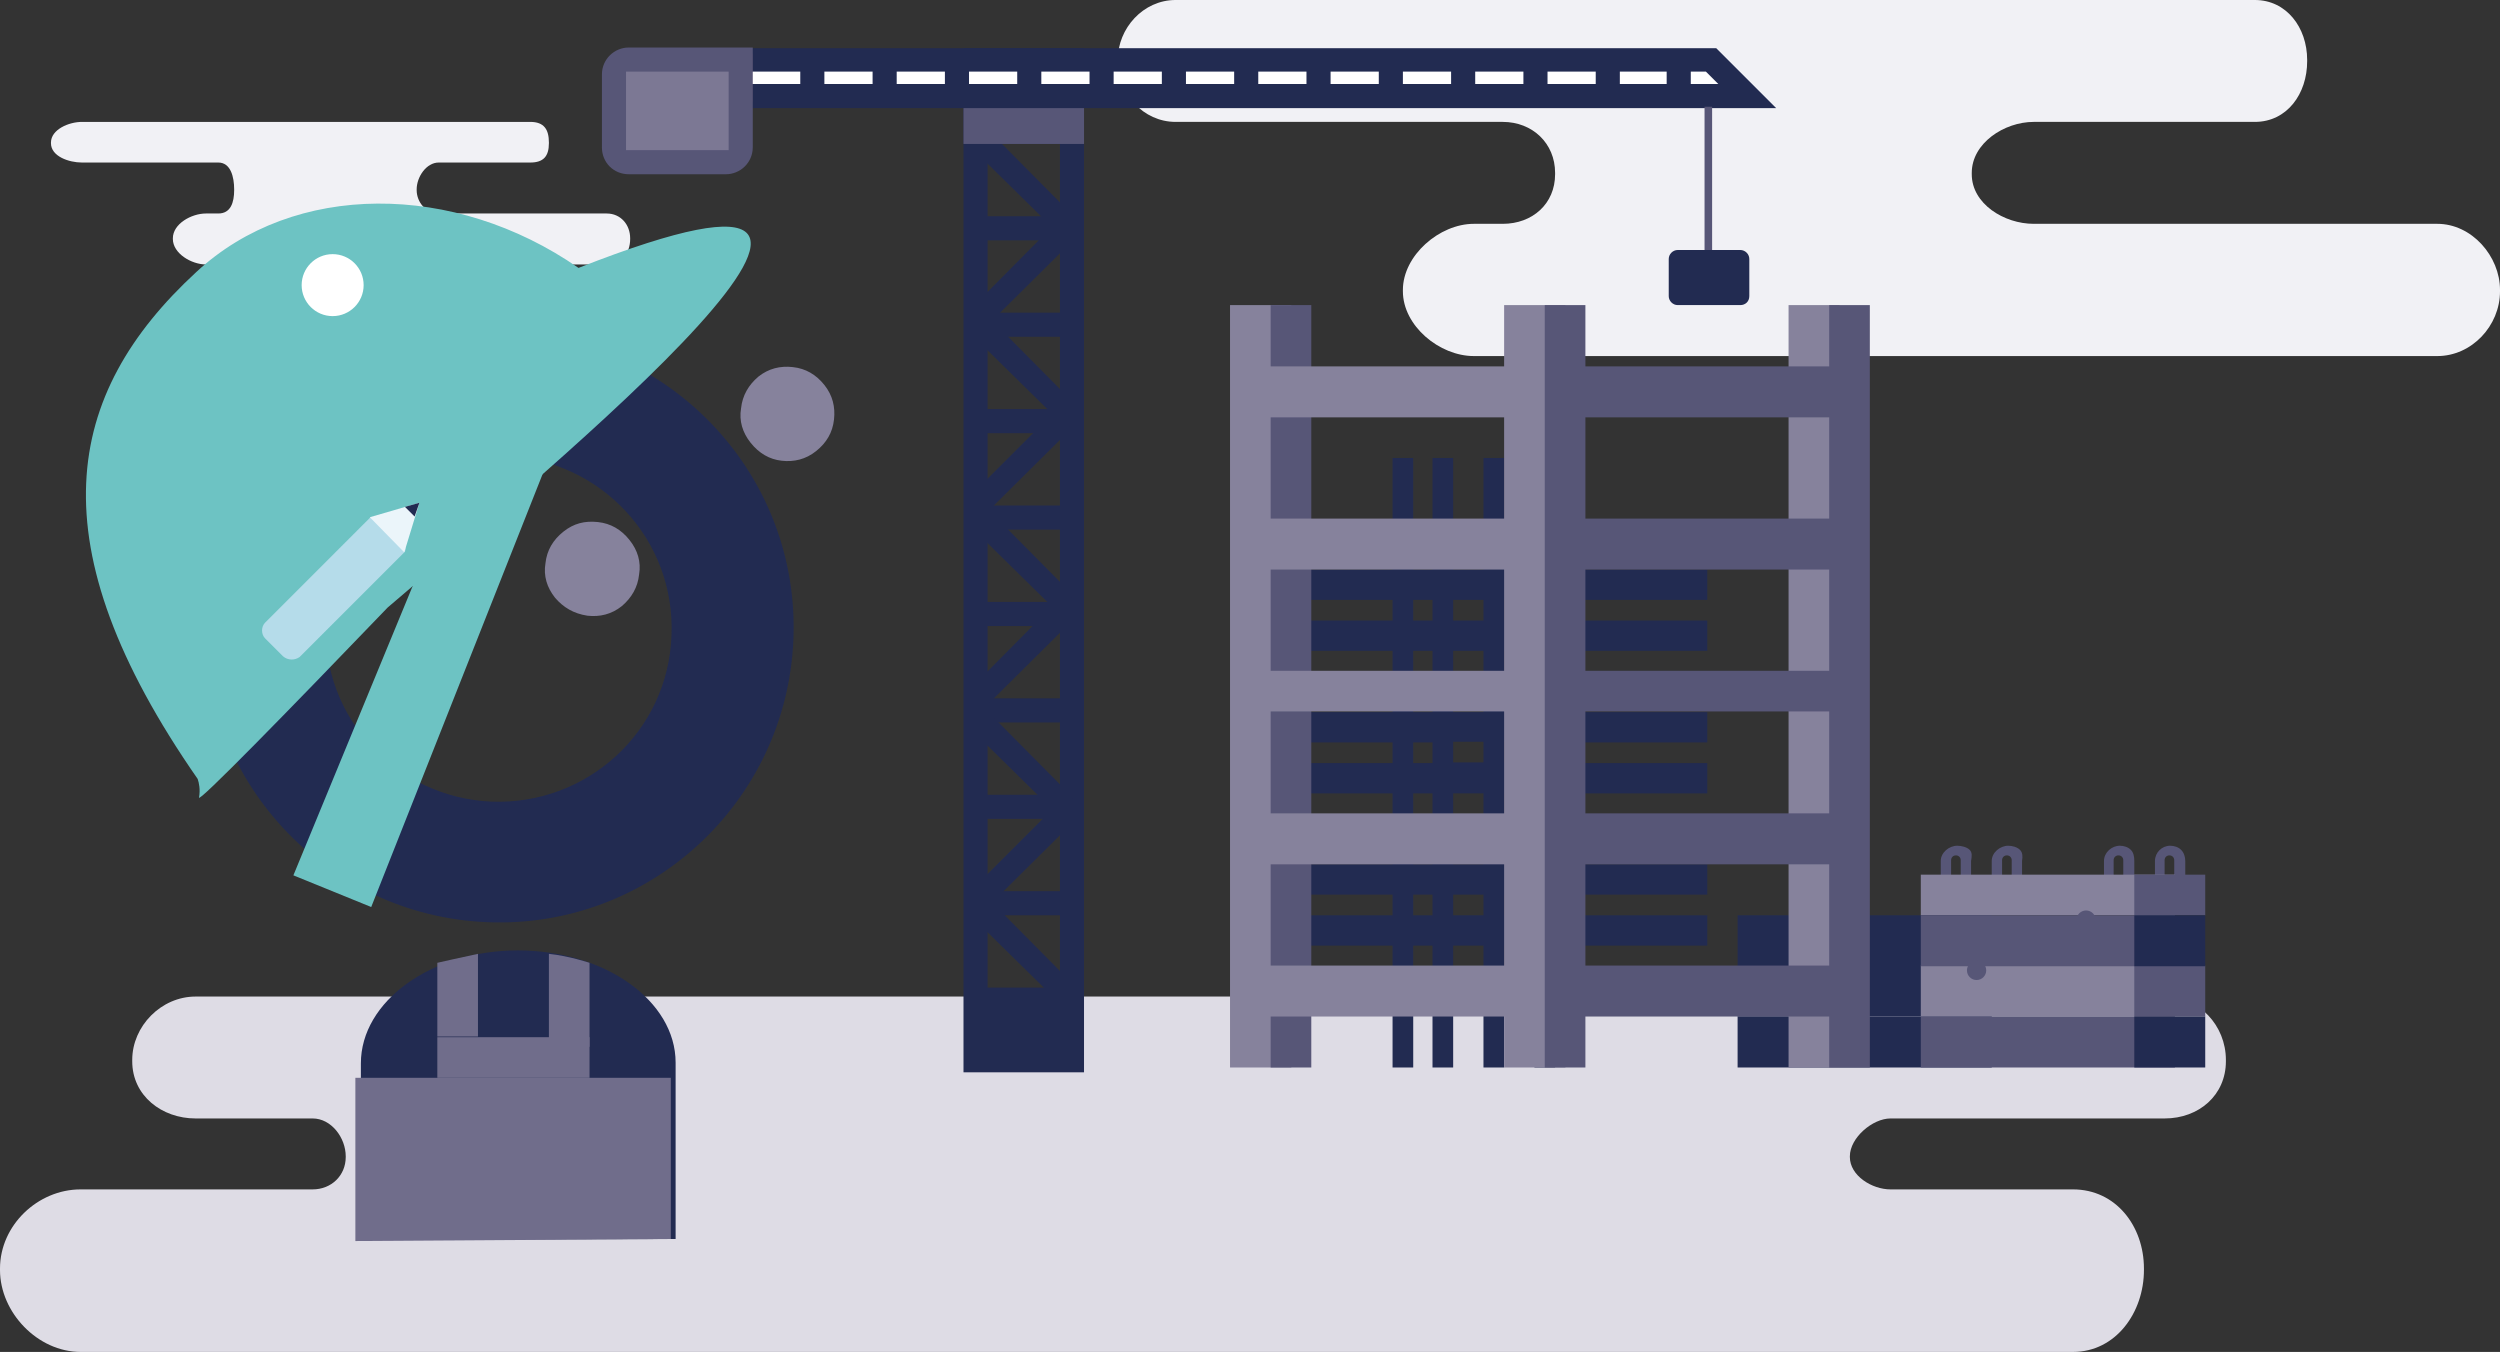 <?xml version="1.0" encoding="UTF-8" standalone="no"?>
<!-- Generator: Adobe Illustrator 21.0.0, SVG Export Plug-In . SVG Version: 6.00 Build 0)  -->

<svg
   xmlns:dc="http://purl.org/dc/elements/1.1/"
   xmlns:cc="http://creativecommons.org/ns#"
   xmlns:rdf="http://www.w3.org/1999/02/22-rdf-syntax-ns#"
   xmlns:svg="http://www.w3.org/2000/svg"
   xmlns="http://www.w3.org/2000/svg"
   xmlns:sodipodi="http://sodipodi.sourceforge.net/DTD/sodipodi-0.dtd"
   xmlns:inkscape="http://www.inkscape.org/namespaces/inkscape"
   version="1.1"
   id="Calque_1"
   x="0px"
   y="0px"
   viewBox="0 0 363 196.3"
   xml:space="preserve"
   inkscape:version="0.91 r13725"
   sodipodi:docname="Illus_siteRH_archi.svg"
   width="363"
   height="196.3"><rect x="0" y="0" width="363" height="196.3" fill="#333333" stroke="none"/><defs
     id="defs133" /><sodipodi:namedview
     pagecolor="#ffffff"
     bordercolor="#666666"
     borderopacity="1"
     objecttolerance="10"
     gridtolerance="10"
     guidetolerance="10"
     inkscape:pageopacity="0"
     inkscape:pageshadow="2"
     inkscape:window-width="1287"
     inkscape:window-height="654"
     id="namedview131"
     showgrid="false"
     fit-margin-top="0"
     fit-margin-left="0"
     fit-margin-right="0"
     fit-margin-bottom="0"
     inkscape:zoom="1.0407938"
     inkscape:cx="64.019792"
     inkscape:cy="22.883342"
     inkscape:window-x="0"
     inkscape:window-y="23"
     inkscape:window-maximized="0"
     inkscape:current-layer="Calque_1" /><style
     type="text/css"
     id="style3">
	.st0{fill:#70B74E;}
	.st1{fill:#84BE60;}
	.st2{fill:#95C672;}
	.st3{fill:#A4CD85;}
	.st4{fill:#B2D498;}
	.st5{fill:#C1DCAA;}
	.st6{fill:#CEE3BD;}
	.st7{fill:#DBEACE;}
	.st8{fill:#E7F1DF;}
	.st9{fill:#F3F8F0;}
	.st10{fill:#232B51;}
	.st11{fill:#F1F1F5;}
	.st12{fill:#DEDCE5;}
	.st13{fill:#222B51;}
	.st14{fill:#86829C;}
	.st15{fill:#575677;}
	.st16{fill:#DBD9E3;}
	.st17{fill:#A7A3B7;}
	.st18{fill:#FFFFFF;}
	.st19{fill:#5F5D7D;}
	.st20{fill:#9D99AF;}
	.st21{fill:#CCC9D6;}
	.st22{fill:#BDB9C9;}
	.st23{fill:#AEAABD;}
	.st24{fill:#222B50;}
	.st25{fill:#827E99;}
	.st26{fill:#D0E8F1;}
	.st27{fill:#D6D4DE;}
	.st28{fill:#6C6987;}
	.st29{fill:#7D7995;}
	.st30{fill:#9692A9;}
	.st31{fill:#9894AB;}
	.st32{fill:#C7C4D2;}
	.st33{fill:#ACD8E7;}
	.st34{fill:#B3AFC1;}
	.st35{fill:#9A97AD;}
	.st36{fill:#E0F0F6;}
	.st37{fill-rule:evenodd;clip-rule:evenodd;fill:#ECEBF0;}
	.st38{fill-rule:evenodd;clip-rule:evenodd;fill:#222B51;}
	.st39{fill-rule:evenodd;clip-rule:evenodd;fill:#DBD9E3;}
	.st40{fill-rule:evenodd;clip-rule:evenodd;fill:#F0F0F0;}
	.st41{fill-rule:evenodd;clip-rule:evenodd;fill:#DEDCE5;}
	.st42{fill-rule:evenodd;clip-rule:evenodd;fill:#BAB7C7;}
	.st43{fill-rule:evenodd;clip-rule:evenodd;fill:#D6D4DE;}
	.st44{opacity:0.3;fill:#D1CFDA;}
	.st45{fill:#7B7793;}
	.st46{fill:#BFE1EC;}
	.st47{fill:#E1DFE7;}
	.st48{fill:#B1ADBF;}
	.st49{fill:#D1CFDA;}
	.st50{fill:#222B50;stroke:#222B50;stroke-miterlimit:10;}
	.st51{fill:none;stroke:#778692;stroke-width:0.855;stroke-linecap:round;stroke-linejoin:round;stroke-miterlimit:10;}
	.st52{fill:none;stroke:#B1ADBF;stroke-width:3.133;stroke-linecap:round;stroke-linejoin:round;stroke-miterlimit:10;}
	.st53{fill:none;stroke:#778692;stroke-width:0.864;stroke-linecap:round;stroke-linejoin:round;stroke-miterlimit:10;}
	.st54{fill:#4D4D70;}
	.st55{fill-rule:evenodd;clip-rule:evenodd;fill:#222B50;}
	.st56{fill-rule:evenodd;clip-rule:evenodd;fill:#BDB9C9;}
	.st57{fill:#A0D5D5;}
	.st58{fill:#0C2637;}
	.st59{fill:#656382;}
	.st60{fill:#565677;}
	.st61{fill:#D1EAEA;}
	.st62{fill:#9ED4D4;}
	.st63{fill:#75718E;}
	.st64{fill:#A4A0B5;}
	.st65{fill:#A29EB3;}
	.st66{fill:#A5A8C5;}
	.st67{fill:#8C90B4;}
	.st68{fill:#ECEBF0;}
	.st69{fill:#E6E5EC;}
	.st70{fill:#E7E5EC;}
	.st71{fill:#212B51;}
	.st72{fill-rule:evenodd;clip-rule:evenodd;fill:#84BE60;}
	.st73{fill-rule:evenodd;clip-rule:evenodd;fill:#D0E8F1;}
	.st74{fill-rule:evenodd;clip-rule:evenodd;fill:#FFFFFF;}
	.st75{fill:none;stroke:#FFFFFF;stroke-width:1.816;stroke-linecap:round;stroke-linejoin:round;stroke-miterlimit:10;}
	.st76{fill:#00AFCB;}
	.st77{fill:none;stroke:#212B51;stroke-width:3.44;}
	.st78{fill:#D4D1DC;}
	.st79{fill:#46476A;}
	.st80{fill:#9DD4D4;}
	.st81{fill-rule:evenodd;clip-rule:evenodd;fill:#F2F0F5;}
	.st82{fill:#DB5A29;}
	.st83{fill:#7C7894;}
	.st84{fill:#706D8B;}
	.st85{fill:#B5DCEA;}
	.st86{fill:#EBF5FA;}
	.st87{fill:none;stroke:#778692;stroke-width:1.168;stroke-linecap:round;stroke-linejoin:round;stroke-miterlimit:10;}
	.st88{fill:#A4D7D6;}
	.st89{fill-rule:evenodd;clip-rule:evenodd;fill:#F1F1F5;}
	.st90{fill:#444569;}
	.st91{fill-rule:evenodd;clip-rule:evenodd;fill:#212B51;}
	.st92{fill:#FCD946;stroke:#FFFFFF;stroke-width:0.55;stroke-linecap:round;stroke-linejoin:round;stroke-miterlimit:10;}
	.st93{fill:#5B5A7A;}
	.st94{fill:#47486B;}
	.st95{fill:#C0E2E2;}
	.st96{fill:#88849E;}
	.st97{fill:#E9E8EE;}
	.st98{fill-rule:evenodd;clip-rule:evenodd;fill:#C0E2E2;}
	.st99{fill-rule:evenodd;clip-rule:evenodd;fill:#4F4F71;}
	.st100{fill-rule:evenodd;clip-rule:evenodd;fill:#CCC9D6;}
	.st101{fill-rule:evenodd;clip-rule:evenodd;fill:#CECCD8;}
	.st102{fill-rule:evenodd;clip-rule:evenodd;fill:#E3E2E9;}
	.st103{fill-rule:evenodd;clip-rule:evenodd;fill:#B3AFC1;}
	.st104{fill:#494A6D;}
	.st105{fill:#BBE0E0;}
	.st106{fill:#6DC3C3;}
	.st107{fill:#00B0CC;}
	.st108{fill:#46B8D2;}
	.st109{fill:#222B50;stroke:#222B50;stroke-width:1.839;stroke-miterlimit:10;}
	.st110{fill:none;stroke:#778692;stroke-width:1.572;stroke-linecap:round;stroke-linejoin:round;stroke-miterlimit:10;}
	.st111{fill:none;stroke:#B1ADBF;stroke-width:5.762;stroke-linecap:round;stroke-linejoin:round;stroke-miterlimit:10;}
	.st112{fill:none;stroke:#778692;stroke-width:1.589;stroke-linecap:round;stroke-linejoin:round;stroke-miterlimit:10;}
	.st113{fill-rule:evenodd;clip-rule:evenodd;fill:#6DC3C3;}
	.st114{fill:none;stroke:#FFFFFF;stroke-width:2.83;stroke-linecap:round;stroke-linejoin:round;stroke-miterlimit:10;}
	.st115{fill:none;stroke:#212B51;stroke-width:5.361;}
	.st116{fill:#A9D9D8;}
	.st117{fill:none;stroke:#778692;stroke-width:2.047;stroke-linecap:round;stroke-linejoin:round;stroke-miterlimit:10;}
	.st118{fill:#FCD946;stroke:#FFFFFF;stroke-width:0.964;stroke-linecap:round;stroke-linejoin:round;stroke-miterlimit:10;}
	.st119{fill:#B2B2B2;}
	.st120{fill:#989999;}
	.st121{fill:#E4E4E3;}
	.st122{fill:#D4D2DD;}
	.st123{fill:#414367;}
	.st124{fill:#3D3E3E;}
	.st125{fill:#020203;}
	.st126{fill:#87BBAD;}
	.st127{fill:#595879;}
	.st128{fill:#797591;}
	.st129{fill:none;stroke:#FFFFFF;stroke-width:2.498;stroke-linecap:round;stroke-linejoin:round;stroke-miterlimit:10;}
	.st130{fill:none;stroke:#212B51;stroke-width:4.731;}
</style><g
     id="g4263"
     transform="translate(0,-43.7)"><path
       style="fill:#f1f1f5"
       inkscape:connector-curvature="0"
       d="m 353.9,76.2 -58.6,0 c -4.3,0 -9,-2.9 -9,-7.2 l 0,-0.2 c 0,-4.3 4.7,-7.4 9,-7.4 l 32.1,0 c 4.7,0 7.6,-4.1 7.6,-8.8 l 0,-0.2 c 0,-4.7 -3,-8.7 -7.6,-8.7 l -156.7,0 c -4.7,0 -8.4,4.1 -8.4,8.7 l 0,0.2 c 0,4.7 3.7,8.8 8.4,8.8 l 47.5,0 c 4.3,0 7.6,3.1 7.6,7.4 l 0,0.2 c 0,4.3 -3.3,7.2 -7.6,7.2 l -4.2,0 c -5,0 -10.3,4.6 -10.3,9.6 l 0,0.2 c 0,5 5.3,9.4 10.3,9.4 l 139.9,0 c 5,0 9.1,-4.4 9.1,-9.4 l 0,-0.2 c 0,-4.9 -4.1,-9.6 -9.1,-9.6 z"
       class="st11"
       id="XMLID_697_" /><path
       style="fill:#f1f1f5"
       inkscape:connector-curvature="0"
       d="m 88.1,74.7 -24.4,0 c -1.8,0 -3.2,-1.6 -3.2,-3.4 l 0,-0.1 c 0,-1.8 1.4,-3.9 3.2,-3.9 l 13.3,0 c 1.9,0 2.7,-0.9 2.7,-2.8 l 0,-0.1 c 0,-1.9 -0.7,-3 -2.7,-3 l -65.1,0 c -1.9,0 -4.5,1.1 -4.5,3 l 0,0.1 c 0,1.9 2.6,2.8 4.5,2.8 l 19.8,0 c 1.8,0 2.3,2.1 2.3,3.9 l 0,0.1 c 0,1.8 -0.5,3.4 -2.3,3.4 l -1.8,0 c -2.1,0 -4.8,1.5 -4.8,3.6 l 0,0.1 c 0,2.1 2.7,3.7 4.8,3.7 l 58.2,0 c 2.1,0 3.4,-1.6 3.4,-3.7 l 0,-0.1 c 0,-2 -1.4,-3.6 -3.4,-3.6 z"
       class="st11"
       id="XMLID_696_" /><path
       style="fill:#dedce5"
       inkscape:connector-curvature="0"
       d="m 314.3,188.4 -285.9,0 c -5,0 -9.2,4.3 -9.2,9.2 l 0,0.2 c 0,5 4.3,8.3 9.2,8.3 l 17,0 c 2.7,0 4.8,2.8 4.8,5.5 l 0,0.1 c 0,2.7 -2.1,4.7 -4.8,4.7 l -33.7,0 c -6.2,0 -11.7,5.2 -11.7,11.5 l 0,0.2 c 0,6.2 5.5,11.9 11.7,11.9 l 289.3,0 c 6.2,0 10.3,-5.7 10.3,-11.9 l 0,-0.2 c 0,-6.2 -4.1,-11.5 -10.3,-11.5 l -26.5,0 c -2.7,0 -5.9,-2 -5.9,-4.7 l 0,-0.1 c 0,-2.7 3.3,-5.5 5.9,-5.5 l 39.8,0 c 5,0 8.9,-3.4 8.9,-8.3 l 0,-0.2 c 0,-5 -3.9,-9.2 -8.9,-9.2 z"
       class="st12"
       id="XMLID_695_" /><g
       transform="translate(-56,-112.8)"
       id="g8"><g
         id="XMLID_689_"><g
           id="XMLID_692_"><rect
             style="fill:#222b51"
             height="7.4"
             width="36.9"
             class="st13"
             y="304.1"
             x="308.3"
             id="XMLID_694_" /><rect
             style="fill:#222b51"
             height="7.4"
             width="36.9"
             class="st13"
             y="289.4"
             x="308.3"
             id="XMLID_693_" /></g><g
           id="XMLID_690_"><rect
             style="fill:#222b51"
             height="7.4"
             width="36.9"
             class="st13"
             y="296.7"
             x="308.3"
             id="XMLID_691_" /></g></g><rect
         style="fill:#222b51"
         height="88.5"
         width="3"
         class="st13"
         y="223"
         x="258.2"
         id="XMLID_688_" /><path
         style="fill:#222b51"
         inkscape:connector-curvature="0"
         d="m 303.9,243.6 0,-4.4 -22.1,0 0,-16.2 -3,0 0,16.2 -4.4,0 0,-16.2 -3,0 0,16.2 -4.4,0 0,-16.2 -3,0 0,16.2 -20.7,0 0,4.4 20.7,0 0,3 -20.7,0 0,4.4 20.7,0 0,8.9 -19.2,0 0,4.4 19.2,0 0,3 -19.2,0 0,4.4 19.2,0 0,10.3 -19.2,0 0,4.4 19.2,0 0,3 -19.2,0 0,4.4 19.2,0 0,17.7 3,0 0,-17.7 4.4,0 0,17.7 3,0 0,-17.7 4.4,0 0,17.7 3,0 0,-17.7 22.1,0 0,-4.4 -22.1,0 0,-3 22.1,0 0,-4.4 -22.1,0 0,-10.3 22.1,0 0,-4.4 -22.1,0 0,-3 22.1,0 0,-4.4 -22.1,0 0,-8.9 22.1,0 0,-4.4 -22.1,0 0,-3 22.1,0 z m -36.9,0 4.4,0 0,3 -4.4,0 0,-3 z m 4.5,45.8 -4.5,0 0,-3 4.4,0 0,3 z m 0,-7.4 -4.5,0 0,-10.3 4.4,0 0,10.3 z m 0,-14.8 -4.5,0 0,-3 4.4,0 0,3 z m -4.5,-7.4 0,-8.8 4.4,0 0,8.9 -4.4,0 z m 11.8,29.6 -4.4,0 0,-3 4.4,0 0,3 z m 0,-7.4 -4.4,0 0,-10.3 4.4,0 0,10.3 z m 0,-14.8 -4.4,0 0,-3 4.4,0 0,3 z m 0,-7.4 -4.4,0 0,-8.8 4.4,0 0,8.8 z m 0,-13.2 -4.4,0 0,-3 4.4,0 0,3 z"
         class="st13"
         id="XMLID_676_" /><rect
         style="fill:#86829c"
         height="110.7"
         width="7.4"
         class="st14"
         y="200.8"
         x="315.7"
         id="XMLID_675_" /><rect
         style="fill:#86829c"
         height="110.7"
         width="8.9"
         class="st14"
         y="200.8"
         x="234.6"
         id="XMLID_674_" /><rect
         style="fill:#575677"
         height="110.7"
         width="5.9"
         class="st15"
         y="200.8"
         x="240.5"
         id="XMLID_673_" /><rect
         style="fill:#86829c"
         height="7.4"
         width="42.8"
         class="st14"
         y="296.7"
         x="237.5"
         id="XMLID_672_" /><rect
         style="fill:#575677"
         height="7.4"
         width="44.3"
         class="st15"
         y="296.7"
         x="280.3"
         id="XMLID_671_" /><rect
         style="fill:#86829c"
         height="7.4"
         width="42.8"
         class="st14"
         y="274.6"
         x="237.5"
         id="XMLID_670_" /><rect
         style="fill:#575677"
         height="7.4"
         width="44.3"
         class="st15"
         y="274.6"
         x="280.3"
         id="XMLID_669_" /><rect
         style="fill:#86829c"
         height="5.9"
         width="42.8"
         class="st14"
         y="253.9"
         x="237.5"
         id="XMLID_668_" /><rect
         style="fill:#575677"
         height="5.9"
         width="44.3"
         class="st15"
         y="253.9"
         x="280.3"
         id="XMLID_667_" /><rect
         style="fill:#86829c"
         height="7.4"
         width="42.8"
         class="st14"
         y="231.8"
         x="237.5"
         id="XMLID_666_" /><rect
         style="fill:#575677"
         height="7.4"
         width="44.3"
         class="st15"
         y="231.8"
         x="280.3"
         id="XMLID_665_" /><rect
         style="fill:#86829c"
         height="7.4"
         width="42.8"
         class="st14"
         y="209.7"
         x="237.5"
         id="XMLID_664_" /><rect
         style="fill:#575677"
         height="7.4"
         width="44.3"
         class="st15"
         y="209.7"
         x="280.3"
         id="XMLID_663_" /><rect
         style="fill:#575677"
         height="110.7"
         width="5.9"
         class="st15"
         y="200.8"
         x="321.6"
         id="XMLID_662_" /><rect
         style="fill:#86829c"
         height="110.7"
         width="8.9"
         class="st14"
         y="200.8"
         x="274.4"
         id="XMLID_661_" /><rect
         style="fill:#575677"
         height="110.7"
         width="5.9"
         class="st15"
         y="200.8"
         x="280.3"
         id="XMLID_660_" /><g
         id="XMLID_637_"><path
           style="fill:#575677"
           inkscape:connector-curvature="0"
           d="m 342,279.9 c -0.4,-0.4 -1.2,-0.6 -1.8,-0.6 -1.2,0 -2.4,1 -2.4,2.2 l 0,6.4 4.4,0 0,-6.4 c 0.1,-0.6 0.2,-1.2 -0.2,-1.6 z m -1.2,6.5 -1.5,0 0,-5 c 0,-0.4 0.3,-0.7 0.7,-0.7 0.4,0 0.7,0.3 0.7,0.7 l 0,5 z"
           class="st15"
           id="XMLID_657_" /><path
           style="fill:#575677"
           inkscape:connector-curvature="0"
           d="m 349.3,279.9 c -0.4,-0.4 -1.1,-0.6 -1.7,-0.6 -1.2,0 -2.4,1 -2.4,2.2 l 0,6.4 4.4,0 0,-6.4 c 0.1,-0.6 0.1,-1.2 -0.3,-1.6 z m -1.1,6.5 -1.5,0 0,-5 c 0,-0.4 0.3,-0.7 0.7,-0.7 0.4,0 0.7,0.3 0.7,0.7 l 0,5 z"
           class="st15"
           id="XMLID_654_" /><path
           style="fill:#575677"
           inkscape:connector-curvature="0"
           d="m 365.4,279.9 c -0.4,-0.4 -1,-0.6 -1.6,-0.6 -1.2,0 -2.3,1 -2.3,2.2 l 0,6.4 4.4,0 0,-6.4 c 0,-0.6 -0.1,-1.2 -0.5,-1.6 z m -1,6.5 -1.5,0 0,-5 c 0,-0.4 0.3,-0.7 0.7,-0.7 0.4,0 0.7,0.3 0.7,0.7 l 0,5 z"
           class="st15"
           id="XMLID_651_" /><path
           style="fill:#575677"
           inkscape:connector-curvature="0"
           d="m 372.7,279.9 c -0.4,-0.4 -1,-0.6 -1.6,-0.6 -1.2,0 -2.2,1 -2.2,2.2 l 0,6.4 4.4,0 0,-6.4 c 0,-0.6 -0.2,-1.2 -0.6,-1.6 z m -0.9,6.5 -1.5,0 0,-5 c 0,-0.4 0.3,-0.7 0.7,-0.7 0.4,0 0.7,0.3 0.7,0.7 l 0,5 z"
           class="st15"
           id="XMLID_648_" /><rect
           style="fill:#86829c"
           height="7.4"
           width="36.9"
           class="st14"
           y="296.7"
           x="334.9"
           id="XMLID_647_" /><rect
           style="fill:#575677"
           height="7.4"
           width="10.3"
           class="st15"
           y="296.7"
           x="365.9"
           id="XMLID_646_" /><rect
           style="fill:#86829c"
           height="5.9"
           width="36.9"
           class="st14"
           y="283.5"
           x="334.9"
           id="XMLID_645_" /><rect
           style="fill:#575677"
           height="5.9"
           width="10.3"
           class="st15"
           y="283.5"
           x="365.9"
           id="XMLID_644_" /><rect
           style="fill:#575677"
           height="7.4"
           width="36.9"
           class="st15"
           y="304.1"
           x="334.9"
           id="XMLID_643_" /><rect
           style="fill:#222b51"
           height="7.4"
           width="10.3"
           class="st13"
           y="304.1"
           x="365.9"
           id="XMLID_642_" /><rect
           style="fill:#575677"
           height="7.4"
           width="36.9"
           class="st15"
           y="289.4"
           x="334.9"
           id="XMLID_641_" /><rect
           style="fill:#222b51"
           height="7.4"
           width="10.3"
           class="st13"
           y="289.4"
           x="365.9"
           id="XMLID_640_" /><circle
           style="fill:#575677"
           r="1.4"
           cy="297.4"
           cx="343"
           class="st15"
           id="XMLID_639_" /><circle
           style="fill:#575677"
           r="1.4"
           cy="290.1"
           cx="358.9"
           class="st15"
           id="XMLID_638_" /></g></g><g
       transform="translate(-56,-112.8)"
       id="g49"><path
         style="fill:#222b51"
         inkscape:connector-curvature="0"
         id="path51"
         d="m 195.9,163.5 0,148.7 17.5,0 0,-148.7 -17.5,0 z m 3.5,125.9 10.5,0 0,10.5 -10.5,0 0,-10.5 z m 0,-14 10.5,0 0,10.5 -10.5,0 0,-10.5 z m 0,-14 10.5,0 0,10.5 -10.5,0 0,-10.5 z m 0,-14 10.5,0 0,10.5 -10.5,0 0,-10.5 z m 0,-14 10.5,0 0,10.5 -10.5,0 0,-10.5 z m 0,-14 10.5,0 0,10.5 -10.5,0 0,-10.5 z m 0,-14 10.5,0 0,10.5 -10.5,0 0,-10.5 z m 0,-14 10.5,0 0,10.5 -10.5,0 0,-10.5 z m 0,-14 10.5,0 0,10.5 -10.5,0 0,-10.5 z"
         class="st13" /><polygon
         style="fill:#222b51"
         id="polygon53"
         points="313.9,172.2 305.2,163.5 156.5,163.5 156.5,172.2 "
         class="st13" /><polygon
         style="fill:#ffffff"
         id="polygon55"
         points="303.7,166.9 160,166.9 160,168.7 305.5,168.7 "
         class="st18" /><rect
         style="fill:#222b51"
         id="rect57"
         height="7"
         width="3.5"
         class="st13"
         y="164.3"
         x="287.7" /><rect
         style="fill:#222b51"
         id="rect59"
         height="7"
         width="3.5"
         class="st13"
         y="164.3"
         x="298" /><rect
         style="fill:#222b51"
         id="rect61"
         height="7"
         width="3.5"
         class="st13"
         y="164.3"
         x="277.2" /><rect
         style="fill:#222b51"
         id="rect63"
         height="7"
         width="3.5"
         class="st13"
         y="164.3"
         x="266.7" /><rect
         style="fill:#222b51"
         id="rect65"
         height="7"
         width="3.5"
         class="st13"
         y="164.3"
         x="256.2" /><rect
         style="fill:#222b51"
         id="rect67"
         height="7"
         width="3.5"
         class="st13"
         y="164.3"
         x="245.7" /><rect
         style="fill:#222b51"
         id="rect69"
         height="7"
         width="3.5"
         class="st13"
         y="164.3"
         x="235.2" /><rect
         style="fill:#222b51"
         id="rect71"
         height="7"
         width="3.5"
         class="st13"
         y="164.3"
         x="224.7" /><rect
         style="fill:#222b51"
         id="rect73"
         height="7"
         width="3.5"
         class="st13"
         y="164.3"
         x="214.2" /><rect
         style="fill:#222b51"
         id="rect75"
         height="7"
         width="3.5"
         class="st13"
         y="164.3"
         x="203.7" /><rect
         style="fill:#222b51"
         id="rect77"
         height="7"
         width="3.5"
         class="st13"
         y="164.3"
         x="193.2" /><rect
         style="fill:#222b51"
         id="rect79"
         height="7"
         width="3.5"
         class="st13"
         y="164.3"
         x="182.7" /><rect
         style="fill:#222b51"
         id="rect81"
         height="7"
         width="3.5"
         class="st13"
         y="164.3"
         x="172.2" /><rect
         style="fill:#db5a29"
         id="rect83"
         height="7"
         width="3.5"
         class="st82"
         y="164.3"
         x="161.7" /><polygon
         style="fill:#222b51"
         id="polygon85"
         points="211.8,187.8 200.1,176 197.6,178.5 209.9,190.6 "
         class="st13" /><polygon
         style="fill:#222b51"
         id="polygon87"
         points="197.4,200.9 209.1,189.1 211.6,191.6 199.4,203.7 "
         class="st13" /><polygon
         style="fill:#222b51"
         id="polygon89"
         points="211.8,214.9 200.1,203.1 197.6,205.6 209.9,217.7 "
         class="st13" /><polygon
         style="fill:#222b51"
         id="polygon91"
         points="197.4,228 209.1,216.3 211.6,218.7 199.4,230.8 "
         class="st13" /><polygon
         style="fill:#222b51"
         id="polygon93"
         points="211.8,242.9 200.1,231.1 197.6,233.6 209.9,245.7 "
         class="st13" /><polygon
         style="fill:#222b51"
         id="polygon95"
         points="197.4,256 209.1,244.2 211.6,246.7 199.4,258.8 "
         class="st13" /><polygon
         style="fill:#222b51"
         id="polygon97"
         points="211.8,272.3 200.1,260.5 197.6,263 209.9,275.1 "
         class="st13" /><polygon
         style="fill:#222b51"
         id="polygon99"
         points="211.8,299.4 200.1,287.6 197.6,290.1 209.9,302.2 "
         class="st13" /><polygon
         style="fill:#222b51"
         id="polygon101"
         points="197.4,285.4 209.1,273.7 211.6,276.1 199.4,288.2 "
         class="st13" /><rect
         style="fill:#575677"
         id="rect103"
         height="5.2"
         width="17.5"
         class="st15"
         y="172.2"
         x="195.9" /><path
         style="fill:#575677"
         inkscape:connector-curvature="0"
         id="path105"
         d="m 147.3,181.8 14.1,0 c 2.1,0 3.9,-1.7 3.9,-3.9 l 0,-14.5 -18,0 c -2.1,0 -3.9,1.7 -3.9,3.9 l 0,10.6 c 0,2.2 1.7,3.9 3.9,3.9 z"
         class="st15" /><rect
         style="fill:#7c7894"
         id="rect107"
         height="11.4"
         width="14.9"
         class="st83"
         y="166.9"
         x="146.9" /></g><g
       transform="translate(-56,-112.8)"
       id="XMLID_615_"><g
         id="XMLID_620_"><path
           style="clip-rule:evenodd;fill:#222b51;fill-rule:evenodd"
           inkscape:connector-curvature="0"
           d="m 85.7,245.9 c 1,-23.6 20.9,-42 44.5,-41 23.6,1 42,20.9 41,44.5 -1,23.6 -20.9,42 -44.5,41 -23.6,-1 -41.9,-20.9 -41,-44.5 z m 67.8,2.9 c 0.6,-13.9 -10.2,-25.5 -24.1,-26.1 -13.9,-0.6 -25.5,10.2 -26.1,24.1 -0.6,13.9 10.2,25.5 24.1,26.1 13.9,0.5 25.6,-10.2 26.1,-24.1 z"
           class="st38"
           id="XMLID_634_" /><path
           style="fill:#86829c"
           inkscape:connector-curvature="0"
           d="m 136.6,243.3 c -1.2,-1.5 -1.7,-3.2 -1.4,-5 0.2,-1.9 1.1,-3.4 2.6,-4.6 1.5,-1.2 3.1,-1.6 5,-1.4 1.9,0.2 3.4,1.1 4.6,2.6 1.2,1.5 1.7,3.2 1.4,5 -0.2,1.9 -1.1,3.4 -2.5,4.6 -1.5,1.2 -3.2,1.6 -5,1.4 -2,-0.3 -3.5,-1.2 -4.7,-2.6 z M 165,220.8 c -1.2,-1.5 -1.7,-3.2 -1.4,-5 0.2,-1.9 1.1,-3.4 2.5,-4.6 1.5,-1.2 3.2,-1.6 5,-1.4 1.9,0.2 3.4,1.1 4.6,2.6 1.2,1.5 1.6,3.2 1.4,5 -0.2,1.9 -1.1,3.4 -2.6,4.6 -1.5,1.2 -3.2,1.6 -5,1.4 -1.8,-0.2 -3.3,-1.1 -4.5,-2.6 z"
           class="st14"
           id="XMLID_631_" /><polygon
           style="fill:#6dc3c3"
           points="98.6,283.6 109.9,288.2 135,224.8 124.7,220.3 "
           class="st106"
           id="XMLID_630_" /><path
           style="fill:#6dc3c3"
           inkscape:connector-curvature="0"
           d="m 140,195.4 c -18,-12.5 -41.3,-12.6 -55.5,0.6 -19.2,17.7 -23.5,39.5 0.2,73.6 0.2,0.6 0.4,1.5 0.2,2.7 -0.2,0.9 12.8,-12.4 27.4,-27.6 22.8,-19.6 88.2,-73.1 27.7,-49.3 z"
           class="st106"
           id="XMLID_629_" /><g
           id="XMLID_622_"><g
             id="XMLID_627_"><path
               style="fill:#222b51"
               inkscape:connector-curvature="0"
               d="m 154.1,310.8 c 0,-9 -10.3,-16.3 -22.9,-16.3 -12.6,0 -22.8,7.4 -22.8,16.4 l 0,25.6 45.7,-0.1 0,-25.6 z"
               class="st13"
               id="XMLID_628_" /></g><path
             style="fill:#706d8b"
             inkscape:connector-curvature="0"
             d="m 119.5,296.3 c 0,0 4.4,-1 5.9,-1.3 l 0,12 -5.9,0 0,-10.7 z"
             class="st84"
             id="XMLID_626_" /><path
             style="fill:#706d8b"
             inkscape:connector-curvature="0"
             d="m 141.6,296.3 c 0,0 -3,-1 -5.9,-1.3 l 0,13.5 5.9,0 0,-12.2 z"
             class="st84"
             id="XMLID_625_" /><rect
             style="fill:#706d8b"
             height="5.9"
             width="22.1"
             class="st84"
             y="307.1"
             x="119.5"
             id="XMLID_624_" /><polygon
             style="fill:#706d8b"
             points="153.4,313 153.4,336.4 107.6,336.7 107.6,313 "
             class="st84"
             id="XMLID_623_" /></g><circle
           style="fill:#ffffff"
           r="4.5"
           cy="197.9"
           cx="104.3"
           class="st18"
           id="XMLID_621_" /></g><g
         id="XMLID_616_"><path
           style="fill:#b5dcea"
           inkscape:connector-curvature="0"
           d="m 97.1,251.8 -2.6,-2.6 c -0.6,-0.6 -0.6,-1.7 0,-2.3 l 15.2,-15.2 c 0.6,-0.6 3.2,0.9 3.9,1.5 l -0.4,-0.4 c 0.6,0.6 2.2,3.2 1.5,3.9 l -15.2,15.2 c -0.7,0.5 -1.7,0.5 -2.4,-0.1 z"
           class="st85"
           id="XMLID_619_" /><polygon
           style="fill:#ebf5fa"
           points="109.7,231.6 116.9,229.5 114.7,236.7 "
           class="st86"
           id="XMLID_618_" /><polygon
           style="fill:#222b51"
           points="116.9,229.5 114.8,230.1 116.2,231.5 "
           class="st13"
           id="XMLID_617_" /></g></g><rect
       style="fill:#575677"
       id="rect127"
       height="21.4"
       width="1.1"
       class="st15"
       y="59.2"
       x="247.5" /><path
       style="fill:#222b51"
       inkscape:connector-curvature="0"
       id="path129"
       d="m 252.7,88 -9.1,0 c -0.7,0 -1.3,-0.6 -1.3,-1.3 l 0,-5.4 c 0,-0.7 0.6,-1.3 1.3,-1.3 l 9.1,0 c 0.7,0 1.3,0.6 1.3,1.3 l 0,5.4 c 0,0.8 -0.6,1.3 -1.3,1.3 z"
       class="st13" /></g></svg>